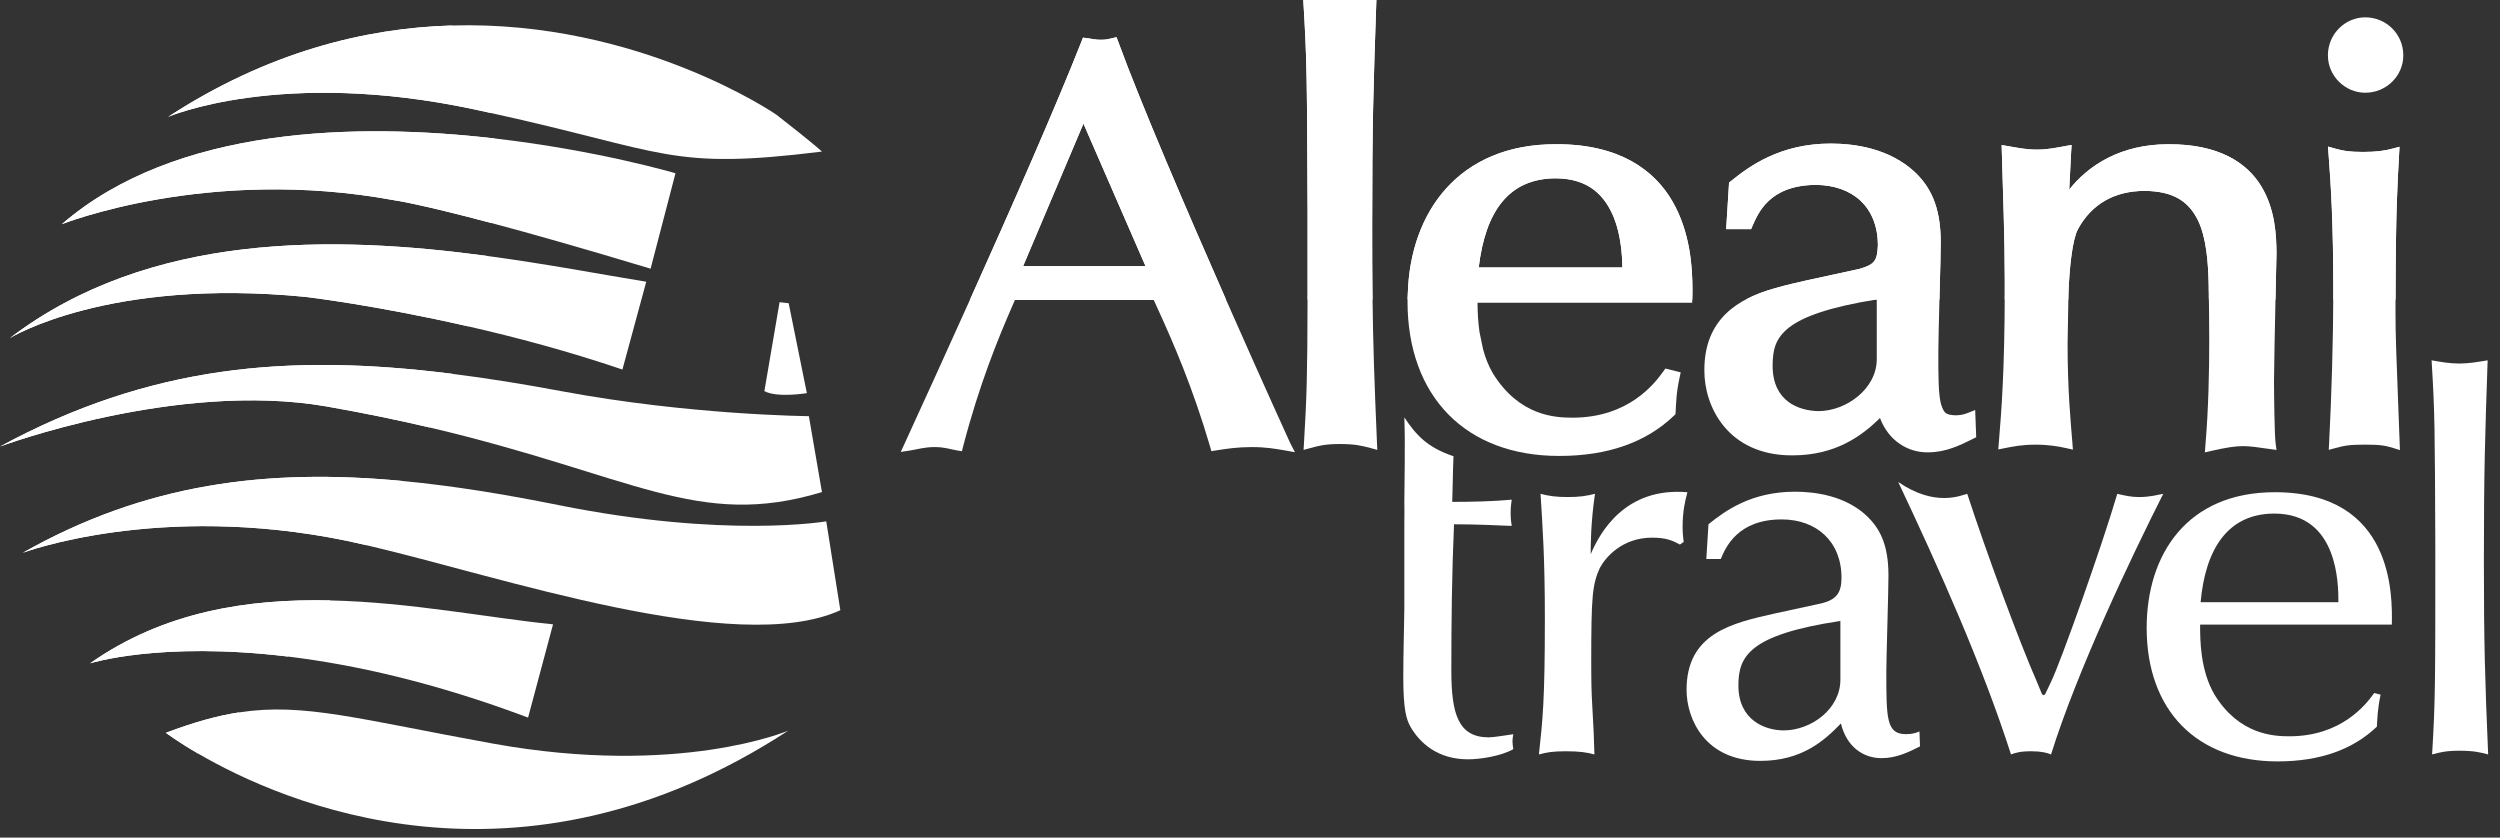 <?xml version="1.0" encoding="utf-8"?>
<!-- Generator: Adobe Illustrator 16.0.0, SVG Export Plug-In . SVG Version: 6.00 Build 0)  -->
<!DOCTYPE svg PUBLIC "-//W3C//DTD SVG 1.1//EN" "http://www.w3.org/Graphics/SVG/1.1/DTD/svg11.dtd">
<svg version="1.1" id="Layer_1" xmlns="http://www.w3.org/2000/svg" xmlns:xlink="http://www.w3.org/1999/xlink" x="0px" y="0px"
	 width="143.521px" height="48.086px" viewBox="0 0 143.521 48.086" enable-background="new 0 0 143.521 48.086"
	 xml:space="preserve">
<rect x="0" y="0" width="143.521" height="48.086" fill="#333333" stroke="none"/>
<g>
	<path fill="#FFFFFF" d="M43.882,22.453c0.756,0.403,2.438,0.115,2.438,0.115l-1.044-5.161l-0.522-0.058L43.882,22.453z"/>
	<path fill="#FFFFFF" d="M44.572,6.585c0,0-7.883-5.436-18.638-5.122C20.954,1.61,15.362,2.989,9.649,6.71
		c0,0,6.475-2.8,17.555-0.436c0.344,0.074,0.675,0.148,0.998,0.217c10.084,2.217,10.238,3.296,18.985,2.21
		C47.187,8.703,46.812,8.33,44.572,6.585"/>
	<path fill="#FFFFFF" d="M28.387,7.948c-7.828-0.906-18.299-0.728-24.839,4.923c0,0,8.402-3.36,19.11-1.371
		c0,0,1.283,0.167,5.562,1.306c2.187,0.582,5.152,1.42,9.129,2.619l1.429-5.478C38.779,9.947,34.35,8.634,28.387,7.948"/>
	<path fill="#FFFFFF" d="M27.917,14.687c-8.739-1.17-19.314-1.4-27.355,4.726c0,0,5.601-3.49,16.994-2.367
		c0,0,3.981,0.467,9.334,1.693c2.706,0.617,5.768,1.43,8.842,2.477l1.368-5.042C34.5,15.751,31.349,15.145,27.917,14.687"/>
	<path fill="#FFFFFF" d="M46.436,23.892c0,0-6.858-0.062-14.191-1.433c-2.177-0.407-4.267-0.746-6.291-0.999
		C16.544,20.274,8.611,20.972,0,25.635c0,0,10.149-3.796,18.736-2.304c2.193,0.384,4.154,0.794,5.937,1.212
		c11.675,2.747,15.385,5.867,22.514,3.706L46.436,23.892z"/>
	<path fill="#FFFFFF" d="M47.434,29.929c0,0-5.765,1.001-15.376-0.934c-3.114-0.626-6.062-1.106-8.896-1.377
		c-7.857-0.75-14.808,0.134-21.855,4.116c0,0,7.781-2.924,18.611-0.685c0.361,0.075,0.741,0.16,1.135,0.253
		c7.61,1.767,21.211,6.454,27.19,3.73L47.434,29.929z"/>
	<path fill="#FFFFFF" d="M18.959,34.47c-4.708-0.104-9.543,0.627-13.792,3.614c0,0,3.996-1.281,11.36-0.393
		c3.75,0.455,8.37,1.467,13.789,3.505l1.433-5.354C28.055,35.472,23.568,34.573,18.959,34.47"/>
	<path fill="#FFFFFF" d="M28.323,42.693c-7.692-1.391-10.865-2.366-14.579-1.798c-1.276,0.193-2.612,0.57-4.219,1.173
		c0,0,0.654,0.5,1.854,1.196c4.799,2.799,18.381,8.795,33.875-1.32C45.255,41.944,38.998,44.619,28.323,42.693"/>
	<path fill="#FFFFFF" d="M85.467,42.33c-1.75,0-2.148-1.345-2.148-3.829c0-2.792,0.031-5.615,0.154-8.403
		c1.258,0,2.544,0.062,3.312,0.094c-0.032-0.215-0.061-0.402-0.061-0.737c0-0.338,0.028-0.52,0.061-0.769
		c-1.041,0.096-2.281,0.126-3.415,0.126c0.045-1.312,0.022-1.36,0.073-2.619c-1.517-0.512-2.146-1.216-2.823-2.232
		c0.062,1.594,0.001,3.807,0.001,4.883c0.006,0.646,0.006,0.282,0,1.255v4.844c-0.06,2.883-0.06,3.437-0.06,3.927
		c0,1.928,0.185,2.452,0.43,2.882c0.521,0.888,1.532,1.839,3.281,1.839c0.704,0,1.898-0.183,2.604-0.583
		c-0.061-0.398-0.061-0.521,0-0.858C86.476,42.208,85.743,42.33,85.467,42.33"/>
	<path fill="#FFFFFF" d="M91.32,31.816c0-0.554,0-1.779,0.245-3.467c-0.488,0.122-0.888,0.186-1.562,0.186s-1.104-0.063-1.563-0.186
		c0.122,1.992,0.248,3.679,0.248,7.144c0,4.781-0.126,5.827-0.341,7.818c0.46-0.123,0.798-0.182,1.534-0.182
		c0.797,0,1.196,0.059,1.652,0.182c-0.029-0.951-0.029-1.164-0.15-3.311c-0.033-0.644-0.033-1.687-0.033-1.994
		c0-3.771,0.062-4.445,0.491-5.397c0.308-0.581,1.257-1.743,3.005-1.743c0.829,0,1.195,0.18,1.595,0.396l0.216-0.152
		c-0.062-0.492-0.062-0.678-0.062-0.859c0-0.92,0.153-1.53,0.275-1.992C93.283,27.952,91.841,30.587,91.32,31.816"/>
	<path fill="#FFFFFF" d="M105.654,39.019c0,1.688-1.688,2.912-3.251,2.912c-1.072,0-2.604-0.582-2.604-2.574
		c0-1.655,0.579-2.915,5.855-3.709V39.019z M109.423,42.147c-1.132,0-1.132-0.89-1.132-3.588c0-0.796,0.123-4.63,0.123-5.519
		c0-1.87-0.553-2.757-1.258-3.435c-1.226-1.135-2.912-1.377-4.108-1.377c-2.515,0-4.017,1.102-4.967,1.868l-0.124,1.994h0.829
		c0.275-0.645,0.951-2.271,3.497-2.271c1.99,0,3.434,1.257,3.434,3.343c0,0.858-0.279,1.257-1.135,1.472l-2.669,0.58
		c-2.48,0.555-5.09,1.137-5.09,4.388c0,1.688,1.073,4.079,4.232,4.079c2.392,0,3.681-1.166,4.629-2.148
		c0.338,1.38,1.319,1.992,2.331,1.992c0.857,0,1.536-0.338,2.21-0.674l-0.033-0.858C110.039,42.058,109.794,42.147,109.423,42.147"
		/>
	<path fill="#FFFFFF" d="M122.777,28.535c-0.429,0-0.828-0.091-1.228-0.186c-0.889,3.035-3.249,9.657-3.802,10.794l-0.335,0.702
		c-0.032,0.035-0.063,0.062-0.094,0.062c-0.029,0-0.061-0.027-0.092-0.062l-0.305-0.734c-0.982-2.237-2.853-7.295-3.986-10.762
		c-0.366,0.095-1.849,0.775-3.961-0.678c2.301,4.873,4.822,10.488,6.474,15.64c0.243-0.09,0.521-0.182,1.165-0.182
		c0.583,0,0.922,0.092,1.134,0.182c1.505-4.811,4.569-11.251,6.441-14.962C123.821,28.414,123.452,28.535,122.777,28.535"/>
	<path fill="#FFFFFF" d="M126.333,34.573c0.276-3.063,1.566-5.089,4.233-5.089c3.678,0,3.678,4.077,3.678,5.089H126.333z
		 M130.594,28.257c-5.026,0-7.357,3.557-7.357,7.79c0,4.721,2.852,7.664,7.512,7.664c2.483,0,4.353-0.706,5.703-1.994
		c0.032-0.489,0.032-0.979,0.215-1.837l-0.368-0.095c-0.458,0.645-1.871,2.485-4.875,2.485c-0.889,0-2.883-0.09-4.292-2.391
		c-0.827-1.411-0.827-3.162-0.827-4.02h11.006C137.343,34.208,137.434,28.257,130.594,28.257"/>
	<path fill="#FFFFFF" d="M142.812,20.685c-0.551,0.091-1.073,0.185-1.623,0.185c-0.581,0-1.073-0.093-1.595-0.185
		c0.187,3.066,0.187,3.833,0.214,10.824c0,7.848,0,8.707-0.185,11.802c0.46-0.123,0.798-0.213,1.565-0.213
		c0.826,0,1.196,0.09,1.653,0.213c-0.182-4.292-0.245-6.314-0.245-11.129C142.597,26.878,142.661,25.132,142.812,20.685"/>
	<path fill="#FFFFFF" d="M0.562,19.412c0,0,5.601-3.489,16.994-2.367c0,0,3.981,0.467,9.335,1.693
		c0.427-1.39,0.771-2.746,1.026-4.052C19.178,13.517,8.603,13.287,0.562,19.412"/>
	<path fill="#FFFFFF" d="M0,25.634c0,0,10.149-3.795,18.737-2.303c2.193,0.384,4.153,0.794,5.937,1.211
		c0.468-1.036,0.899-2.067,1.281-3.082C16.544,20.274,8.611,20.972,0,25.634"/>
	<path fill="#FFFFFF" d="M27.203,6.275c0.344,0.074,0.675,0.148,1.001,0.217c-0.36-2.053-1.113-3.766-2.271-5.028
		C20.953,1.61,15.363,2.989,9.649,6.71C9.649,6.71,16.124,3.91,27.203,6.275"/>
	<path fill="#FFFFFF" d="M3.549,12.872c0,0,8.402-3.36,19.109-1.37c0,0,1.283,0.167,5.562,1.305
		c0.231-1.737,0.289-3.371,0.167-4.858C20.559,7.042,10.088,7.221,3.549,12.872"/>
	<path fill="#FFFFFF" d="M1.307,31.735c0,0,7.782-2.924,18.611-0.686c0.362,0.076,0.741,0.161,1.135,0.254
		c0.758-1.229,1.463-2.459,2.11-3.685C15.305,26.869,8.354,27.752,1.307,31.735"/>
	<path fill="#FFFFFF" d="M5.167,38.083c0,0,3.996-1.282,11.36-0.392c0.829-1.025,1.642-2.101,2.432-3.222
		C14.251,34.367,9.416,35.094,5.167,38.083"/>
	<path fill="#FFFFFF" d="M13.743,40.895c-1.276,0.193-2.612,0.568-4.219,1.173c0,0,0.654,0.5,1.854,1.196
		C12.171,42.522,12.961,41.728,13.743,40.895"/>
	<path fill="#FFFFFF" d="M79.05,25.425c-0.149-3.483-0.226-5.632-0.26-8.6v-0.005c-0.011-1.128-0.017-2.368-0.015-3.852
		c0-5.944,0.068-7.893,0.238-12.875l0.012-0.353l-0.349,0.057c-0.622,0.103-1.188,0.201-1.771,0.201
		c-0.624,0-1.15-0.098-1.739-0.199l-0.362-0.065l0.021,0.365c0.206,3.435,0.206,4.278,0.242,12.114v4.321v0.289v0.003l-0.003,0.286
		c-0.009,4.453-0.045,5.634-0.204,8.31l-0.024,0.405l0.391-0.105c0.52-0.139,0.841-0.23,1.68-0.232
		c0.908,0.002,1.264,0.097,1.777,0.232l0.385,0.105L79.05,25.425z"/>
	<path fill="#FFFFFF" d="M89.307,10.237L89.307,10.237c1.944,0.011,2.833,1.028,3.338,2.241c0.418,1.043,0.484,2.21,0.493,2.878
		h-8.247C85.272,12.156,86.596,10.248,89.307,10.237 M96.015,11.564c-1.037-1.798-3.053-3.295-6.675-3.284
		c-5.599-0.019-8.368,3.903-8.517,8.53c-0.007,0.153-0.019,0.31-0.019,0.485c-0.003,2.704,0.819,4.934,2.333,6.484
		c1.513,1.549,3.703,2.399,6.376,2.395h0.014c2.825,0,5.007-0.811,6.574-2.31l0.086-0.083l0.007-0.113
		c0.035-0.56,0.031-1.08,0.234-2.016l0.059-0.276l-0.88-0.219l-0.115,0.162c-0.506,0.702-1.986,2.657-5.225,2.66
		c-0.973-0.006-3.04-0.084-4.56-2.542c-0.257-0.435-0.437-0.909-0.565-1.385l-0.206-0.991c-0.09-0.631-0.111-1.227-0.112-1.682
		h12.322l0.009-0.281c0.003-0.083,0.005-0.175,0.005-0.274c0.003-0.075,0-0.149,0-0.232C97.161,15.414,97.052,13.361,96.015,11.564"
		/>
	<path fill="#FFFFFF" d="M102.711,18.798c-0.813,0.641-0.943,1.306-0.948,2.208c0.005,2.046,1.505,2.572,2.626,2.596
		c1.616-0.002,3.349-1.294,3.353-2.972v-3.438C105.017,17.625,103.505,18.183,102.711,18.798 M112.824,23.974l0.291-0.012
		L112.824,23.974z M102.877,26.142c-1.842,0.004-3.129-0.712-3.921-1.684c-0.797-0.97-1.111-2.171-1.111-3.176
		c-0.019-2.979,1.946-4.152,4.067-4.739c0.611-0.176,1.241-0.32,1.865-0.46l2.981-0.648c0.882-0.264,1.006-0.464,1.05-1.368
		c-0.016-2.188-1.447-3.431-3.558-3.454c-2.706,0.021-3.322,1.647-3.648,2.368l-0.074,0.174h-1.432l0.168-2.671l0.1-0.08
		c1.07-0.87,2.842-2.163,5.745-2.161c1.378,0.003,3.341,0.275,4.807,1.627c0.836,0.789,1.508,1.911,1.497,4.061
		c0,0.473-0.027,1.67-0.064,2.9c-0.034,1.386-0.072,2.82-0.072,3.282c-0.004,1.508,0.003,2.515,0.15,3.074
		c0.175,0.548,0.271,0.622,0.829,0.656c0.365,0,0.588-0.086,0.752-0.152l0.384-0.153l0.058,1.563l-0.167,0.084
		c-0.756,0.373-1.562,0.783-2.604,0.783c-1.126,0.015-2.247-0.638-2.752-1.968c-1.051,1.028-2.545,2.142-5.031,2.142H102.877z"/>
	<path fill="#FFFFFF" d="M130.547,21.865c0-0.705,0.054-3.155,0.093-5.029V16.83c0.028-1.19,0.049-2.135,0.049-2.28
		c-0.003-0.996-0.064-2.543-0.887-3.878c-0.822-1.339-2.431-2.402-5.313-2.391c-2.77-0.003-4.614,1.231-5.698,2.604
		c0.04-0.834,0.094-1.868,0.112-2.189l0.024-0.374l-0.363,0.065c-0.595,0.106-1.016,0.202-1.634,0.202
		c-0.621,0-1.04-0.095-1.671-0.202l-0.348-0.058l0.01,0.354c0.067,2.406,0.17,5.05,0.169,7.308v0.833
		c-0.018,4.558-0.179,6.615-0.341,8.593l-0.032,0.384l0.378-0.075c0.517-0.104,1.001-0.199,1.766-0.199
		c0.766,0,1.283,0.096,1.757,0.199l0.384,0.085l-0.03-0.394c-0.103-1.276-0.275-3.01-0.275-5.681l0.051-2.899
		c0.055-1.502,0.23-3.087,0.538-3.667c0.78-1.449,2.095-2.206,3.83-2.211c1.728,0.015,2.561,0.658,3.072,1.701
		c0.473,0.99,0.592,2.38,0.613,3.871h-0.003l0.007,0.301c0.001,0.05,0,0.108,0.001,0.163l0.002,0.119
		c0,0.083,0.003,0.167,0.003,0.253c0,0.267,0.017,1.094,0.017,2.246c0,1.607-0.038,3.829-0.22,5.96l-0.03,0.396l0.39-0.089
		c0.875-0.197,1.361-0.269,1.798-0.269c0.432,0,0.843,0.067,1.546,0.167l0.379,0.051l-0.052-0.381
		C130.574,24.987,130.547,22.506,130.547,21.865"/>
	<path fill="#FFFFFF" d="M137.386,25.718c-0.427-0.131-0.712-0.193-1.596-0.193c-0.955,0-1.2,0.061-1.713,0.196l-0.387,0.105
		l0.021-0.403c0.135-2.569,0.237-5.944,0.24-8.601v-0.108c0-3.913-0.138-6.098-0.274-7.881l-0.034-0.418l0.405,0.115
		c0.462,0.131,0.826,0.194,1.603,0.194c0.777,0,1.217-0.065,1.715-0.194l0.384-0.104l-0.019,0.403
		c-0.102,1.769-0.194,3.221-0.206,7.997c-0.003,0.324-0.003,0.664-0.003,1.021c0,1.573,0.036,2.151,0.239,7.583l0.015,0.409
		L137.386,25.718z"/>
	<path fill="#FFFFFF" d="M58.737,15.278l3.462-8.182l3.563,8.182H58.737z M74.071,25.439c-0.019-0.033-1.538-3.373-3.416-7.624
		h0.001l-0.075-0.174c-0.038-0.077-0.07-0.155-0.107-0.236l-0.074-0.171h-0.002c-2.222-5.047-4.878-11.22-6.21-14.856l-0.09-0.244
		l-0.253,0.061c-0.267,0.063-0.38,0.089-0.656,0.089c-0.325,0-0.489-0.055-0.791-0.095l-0.226-0.026l-0.081,0.208
		c-1.497,3.798-4.039,9.574-6.446,14.92l-0.05,0.114c-1.33,2.958-2.616,5.777-3.657,8.047l-0.226,0.492l0.535-0.082
		c0.464-0.072,0.823-0.196,1.408-0.196c0.583,0,0.866,0.121,1.307,0.196l0.26,0.042l0.065-0.257
		c0.944-3.637,2.061-6.311,2.769-7.945l0.027-0.061c0.062-0.146,0.125-0.289,0.182-0.419h7.969c0.054,0.117,0.11,0.244,0.169,0.369
		l0.026,0.055c0.004,0.012,0.009,0.025,0.014,0.034l0.061,0.137h0.002c0.825,1.812,1.965,4.408,2.968,7.838l0.069,0.245L69.8,25.86
		c0.627-0.1,1.231-0.194,2.062-0.194c0.806,0,1.337,0.095,1.901,0.191l0.577,0.104L74.071,25.439z"/>
	<path fill="#FFFFFF" d="M137.97,3.179c0-1.232-0.99-2.184-2.184-2.184c-1.15,0-2.145,0.951-2.145,2.184
		c0,1.192,0.994,2.145,2.145,2.145C136.98,5.324,137.97,4.371,137.97,3.179"/>
	<path fill="#FFFFFF" d="M78.798,17.195c-0.004-0.125-0.007-0.244-0.008-0.37v-0.005c-0.011-1.128-0.017-2.368-0.015-3.852
		c0-5.944,0.068-7.893,0.238-12.875l0.012-0.353l-0.349,0.057c-0.622,0.103-1.188,0.201-1.771,0.201
		c-0.624,0-1.15-0.099-1.739-0.199l-0.362-0.066l0.021,0.365c0.206,3.435,0.206,4.278,0.242,12.113v4.322v0.289v0.003l-0.003,0.286
		v0.083H78.798z"/>
	<path fill="#FFFFFF" d="M96.015,11.564c-1.036-1.798-3.053-3.294-6.675-3.284c-5.599-0.019-8.372,3.903-8.52,8.53
		c-0.003,0.119-0.011,0.252-0.014,0.385h16.347l0.002-0.096c0.003-0.083,0.003-0.175,0.005-0.274c0.003-0.075,0-0.149,0-0.232
		C97.159,15.414,97.052,13.361,96.015,11.564 M84.891,15.356c0.381-3.2,1.705-5.108,4.416-5.119
		c1.944,0.011,2.833,1.028,3.338,2.241c0.418,1.042,0.484,2.211,0.493,2.878H84.891z"/>
	<path fill="#FFFFFF" d="M107.739,17.195v-0.004c-0.014,0-0.022,0.004-0.035,0.004"/>
	<path fill="#FFFFFF" d="M111.343,17.195c0.003-0.122,0.006-0.242,0.006-0.364c0.037-1.23,0.065-2.428,0.065-2.9
		c0.011-2.15-0.662-3.272-1.498-4.061c-1.466-1.353-3.429-1.625-4.807-1.628c-2.903-0.002-4.675,1.291-5.745,2.161l-0.103,0.08
		l-0.164,2.671h1.431l0.074-0.174c0.327-0.72,0.941-2.347,3.648-2.367c2.11,0.023,3.542,1.266,3.558,3.454
		c-0.044,0.903-0.168,1.104-1.051,1.367l-2.98,0.648c-0.624,0.14-1.254,0.284-1.865,0.46c-0.59,0.161-1.162,0.374-1.687,0.652
		h11.107"/>
	<path fill="#FFFFFF" d="M126.806,17.195v-0.083h-0.002v-0.119c-0.001-0.055,0-0.113-0.001-0.163l-0.007-0.301h0.003
		c-0.021-1.491-0.141-2.881-0.613-3.872c-0.512-1.042-1.345-1.685-3.072-1.7c-1.735,0.006-3.05,0.763-3.83,2.211
		c-0.309,0.58-0.483,2.165-0.538,3.667l-0.005,0.36h-3.654c0-0.125,0.003-0.244,0.003-0.373V15.99
		c0.002-2.258-0.102-4.902-0.169-7.308l-0.01-0.354l0.348,0.058c0.631,0.107,1.05,0.202,1.671,0.202
		c0.618,0,1.039-0.095,1.634-0.202l0.363-0.064l-0.024,0.374c-0.019,0.322-0.069,1.355-0.112,2.189
		c1.084-1.372,2.929-2.607,5.698-2.604c2.882-0.011,4.491,1.052,5.313,2.391c0.823,1.335,0.882,2.882,0.888,3.878
		c0,0.145-0.021,1.089-0.05,2.28v0.006c-0.001,0.118-0.006,0.238-0.008,0.36H126.806z"/>
	<path fill="#FFFFFF" d="M133.95,17.195c0-0.122,0.003-0.25,0.003-0.373v-0.109c0-3.912-0.138-6.097-0.274-7.881l-0.034-0.418
		l0.405,0.115c0.462,0.131,0.828,0.194,1.603,0.194c0.777,0,1.217-0.065,1.715-0.194l0.384-0.104l-0.022,0.403
		c-0.094,1.769-0.192,3.222-0.202,7.998v0.37H133.95z"/>
	<path fill="#FFFFFF" d="M64.189,2.377l-0.091-0.244l-0.252,0.061c-0.265,0.063-0.38,0.089-0.656,0.089
		c-0.325,0-0.489-0.055-0.791-0.095l-0.226-0.026l-0.081,0.207c-1.489,3.773-4.008,9.505-6.402,14.826h14.692
		C68.166,12.156,65.516,6.005,64.189,2.377 M62.199,7.096l3.563,8.182h-7.027L62.199,7.096z"/>
	<line fill="#FFFFFF" x1="107.704" y1="17.195" x2="107.739" y2="17.195"/>
</g>
</svg>
